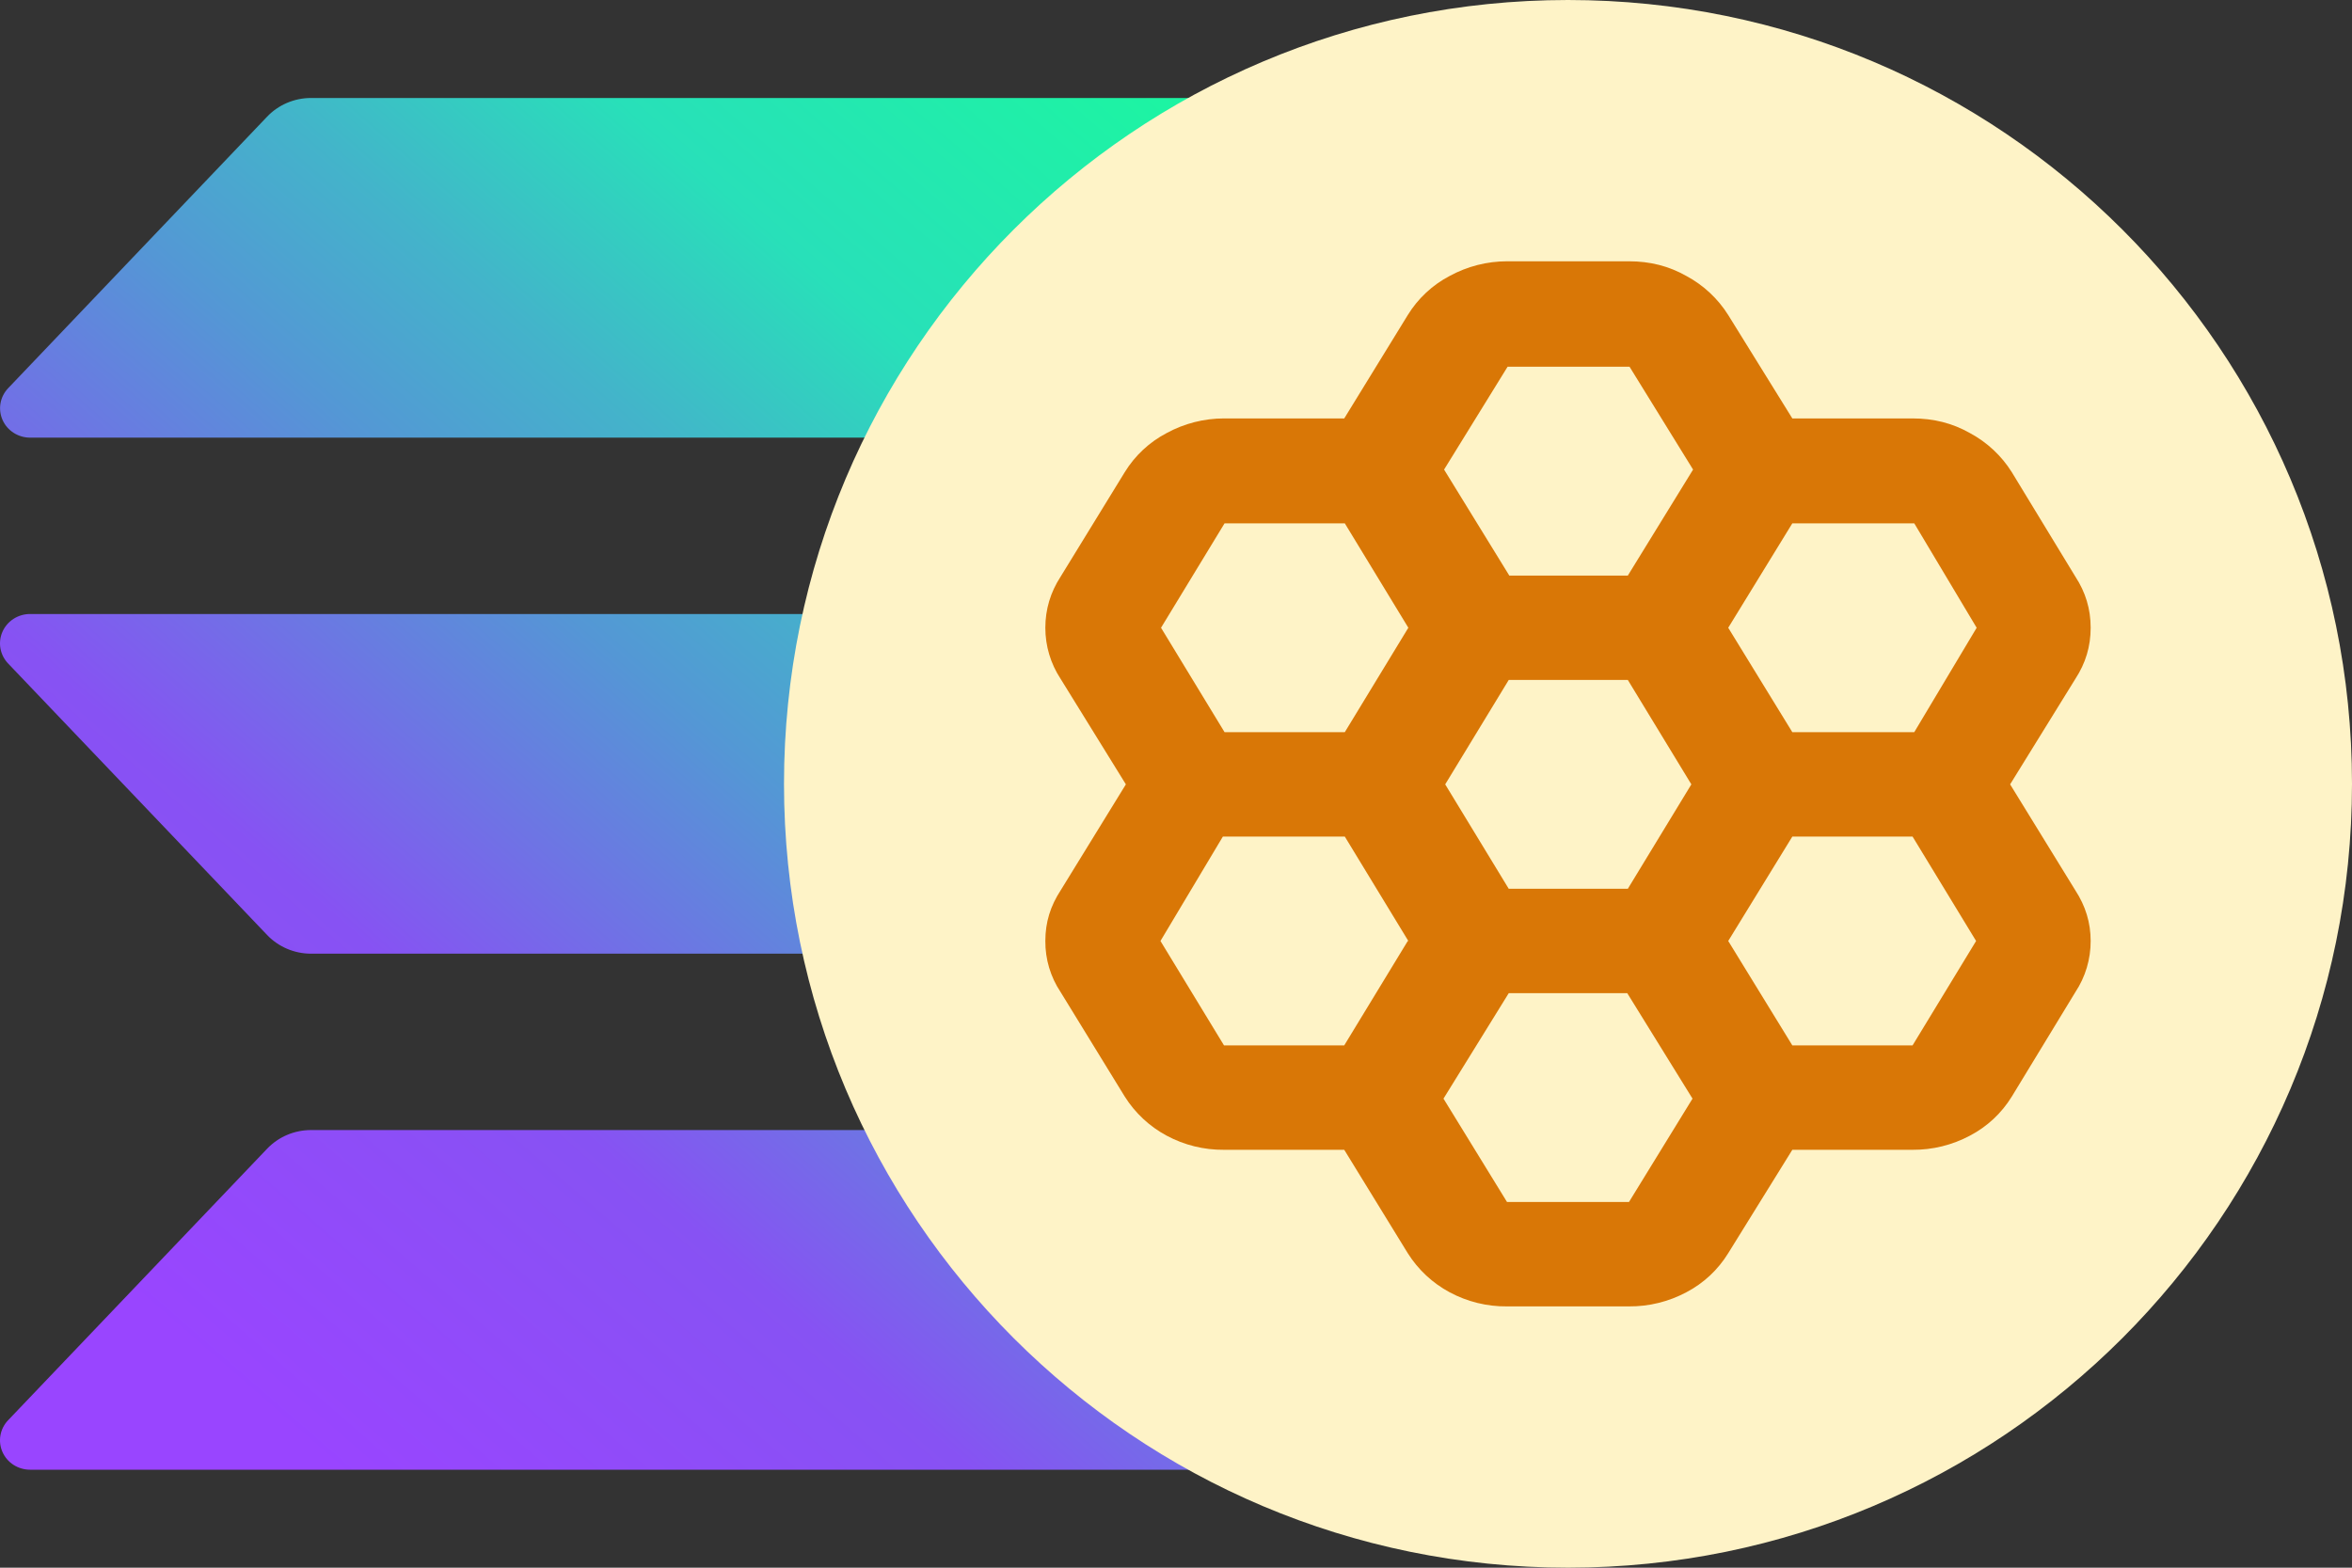 <svg width="192" height="128" viewBox="0 0 192 128" fill="none" xmlns="http://www.w3.org/2000/svg">
<rect x="0" y="0" width="192" height="128" fill="#333333" stroke="none"/>
<g clip-path="url(#clip0_31_2)">
<g clip-path="url(#clip1_31_2)">
<path d="M127.341 96.304L106.211 118.475C105.751 118.956 105.195 119.34 104.578 119.603C103.96 119.865 103.294 120 102.621 120H2.453C1.975 120 1.508 119.863 1.108 119.607C0.708 119.351 0.394 118.986 0.203 118.557C0.013 118.128 -0.046 117.654 0.036 117.193C0.117 116.732 0.333 116.305 0.66 115.963L21.806 93.792C22.264 93.312 22.818 92.928 23.433 92.666C24.049 92.404 24.713 92.268 25.385 92.267H125.547C126.025 92.267 126.492 92.403 126.892 92.66C127.292 92.916 127.606 93.281 127.797 93.71C127.987 94.139 128.046 94.613 127.965 95.074C127.883 95.534 127.667 95.962 127.341 96.304ZM106.211 51.659C105.751 51.177 105.195 50.793 104.578 50.531C103.96 50.268 103.294 50.133 102.621 50.133H2.453C1.975 50.133 1.508 50.27 1.108 50.526C0.708 50.783 0.394 51.148 0.203 51.577C0.013 52.006 -0.046 52.48 0.036 52.94C0.117 53.401 0.333 53.829 0.66 54.171L21.806 76.341C22.264 76.822 22.818 77.205 23.433 77.467C24.049 77.73 24.713 77.866 25.385 77.867H125.547C126.025 77.867 126.492 77.73 126.892 77.474C127.292 77.217 127.606 76.852 127.797 76.423C127.987 75.994 128.046 75.52 127.965 75.06C127.883 74.599 127.667 74.171 127.341 73.829L106.211 51.659ZM2.453 35.733H102.621C103.294 35.734 103.96 35.599 104.578 35.336C105.195 35.074 105.751 34.69 106.211 34.208L127.341 12.037C127.667 11.695 127.883 11.268 127.965 10.807C128.046 10.346 127.987 9.872 127.797 9.443C127.606 9.015 127.292 8.649 126.892 8.393C126.492 8.137 126.025 8 125.547 8H25.385C24.713 8.001 24.049 8.137 23.433 8.399C22.818 8.662 22.264 9.045 21.806 9.525L0.665 31.696C0.339 32.038 0.122 32.465 0.041 32.925C-0.04 33.385 0.018 33.859 0.208 34.288C0.397 34.716 0.711 35.081 1.11 35.338C1.509 35.595 1.976 35.732 2.453 35.733Z" fill="url(#paint0_linear_31_2)"/>
</g>
<path d="M128 128C163.346 128 192 99.346 192 64C192 28.654 163.346 0 128 0C92.654 0 64 28.654 64 64C64 99.346 92.654 128 128 128Z" fill="#FEF3C7"/>
<path d="M109.734 93.88H99.918C98.287 93.895 96.679 93.499 95.242 92.728C93.842 91.978 92.661 90.877 91.816 89.532L86.584 81.008C85.757 79.772 85.322 78.317 85.334 76.83C85.334 75.296 85.75 73.974 86.584 72.696L91.908 64.042L86.584 55.432C85.766 54.193 85.331 52.741 85.334 51.256C85.334 49.764 85.75 48.356 86.584 47.078L91.816 38.554C92.648 37.198 93.832 36.093 95.242 35.356C96.677 34.575 98.285 34.165 99.918 34.164H109.734L114.92 25.724C115.752 24.369 116.936 23.264 118.346 22.528C119.781 21.746 121.388 21.336 123.022 21.334H132.978C134.69 21.334 136.218 21.718 137.654 22.528C139.055 23.278 140.235 24.379 141.08 25.724L146.312 34.164H156.128C157.842 34.164 159.368 34.546 160.804 35.356C162.205 36.106 163.386 37.208 164.23 38.554L169.416 47.078C170.25 48.358 170.666 49.722 170.666 51.256C170.666 52.79 170.25 54.154 169.416 55.432L164.092 64.042L169.416 72.696C170.25 73.976 170.666 75.338 170.666 76.83C170.671 78.316 170.236 79.769 169.416 81.008L164.23 89.532C163.398 90.887 162.214 91.992 160.804 92.728C159.366 93.495 157.758 93.891 156.128 93.88H146.312L141.08 102.32C140.248 103.675 139.064 104.78 137.654 105.516C136.215 106.282 134.608 106.678 132.978 106.666H123.02C121.39 106.682 119.781 106.286 118.344 105.516C116.944 104.766 115.763 103.665 114.918 102.32L109.734 93.88ZM146.312 59.78H156.266L161.36 51.256L156.266 42.73H146.312L141.08 51.256L146.312 59.78ZM123.162 72.568H132.884L138.07 64.042L132.884 55.518H123.162L117.976 64.042L123.162 72.568ZM123.162 46.994H132.884L138.21 38.34L133.024 29.944H123.068L117.884 38.34L123.208 46.994H123.162ZM114.966 51.254L109.78 42.73H99.964L94.778 51.256L99.964 59.78H109.78L114.966 51.254ZM114.966 76.83L109.78 68.306H99.826L94.732 76.83L99.918 85.354H109.734L114.92 76.83H114.966ZM123.162 81.092L117.836 89.702L123.022 98.142H132.978L138.164 89.702L132.838 81.092H123.116H123.162ZM146.312 85.354H156.128L161.314 76.83L156.128 68.306H146.312L141.08 76.83L146.312 85.354Z" fill="#D97706"/>
</g>
<defs>
<linearGradient id="paint0_linear_31_2" x1="10.805" y1="122.669" x2="113.28" y2="4.592" gradientUnits="userSpaceOnUse">
<stop offset="0.08" stop-color="#9945FF"/>
<stop offset="0.3" stop-color="#8752F3"/>
<stop offset="0.5" stop-color="#5497D5"/>
<stop offset="0.6" stop-color="#43B4CA"/>
<stop offset="0.72" stop-color="#28E0B9"/>
<stop offset="0.97" stop-color="#19FB9B"/>
</linearGradient>
<clipPath id="clip0_31_2">
<rect width="192" height="128" fill="white"/>
</clipPath>
<clipPath id="clip1_31_2">
<rect width="128" height="112" fill="white" transform="translate(0 8)"/>
</clipPath>
</defs>
</svg>
